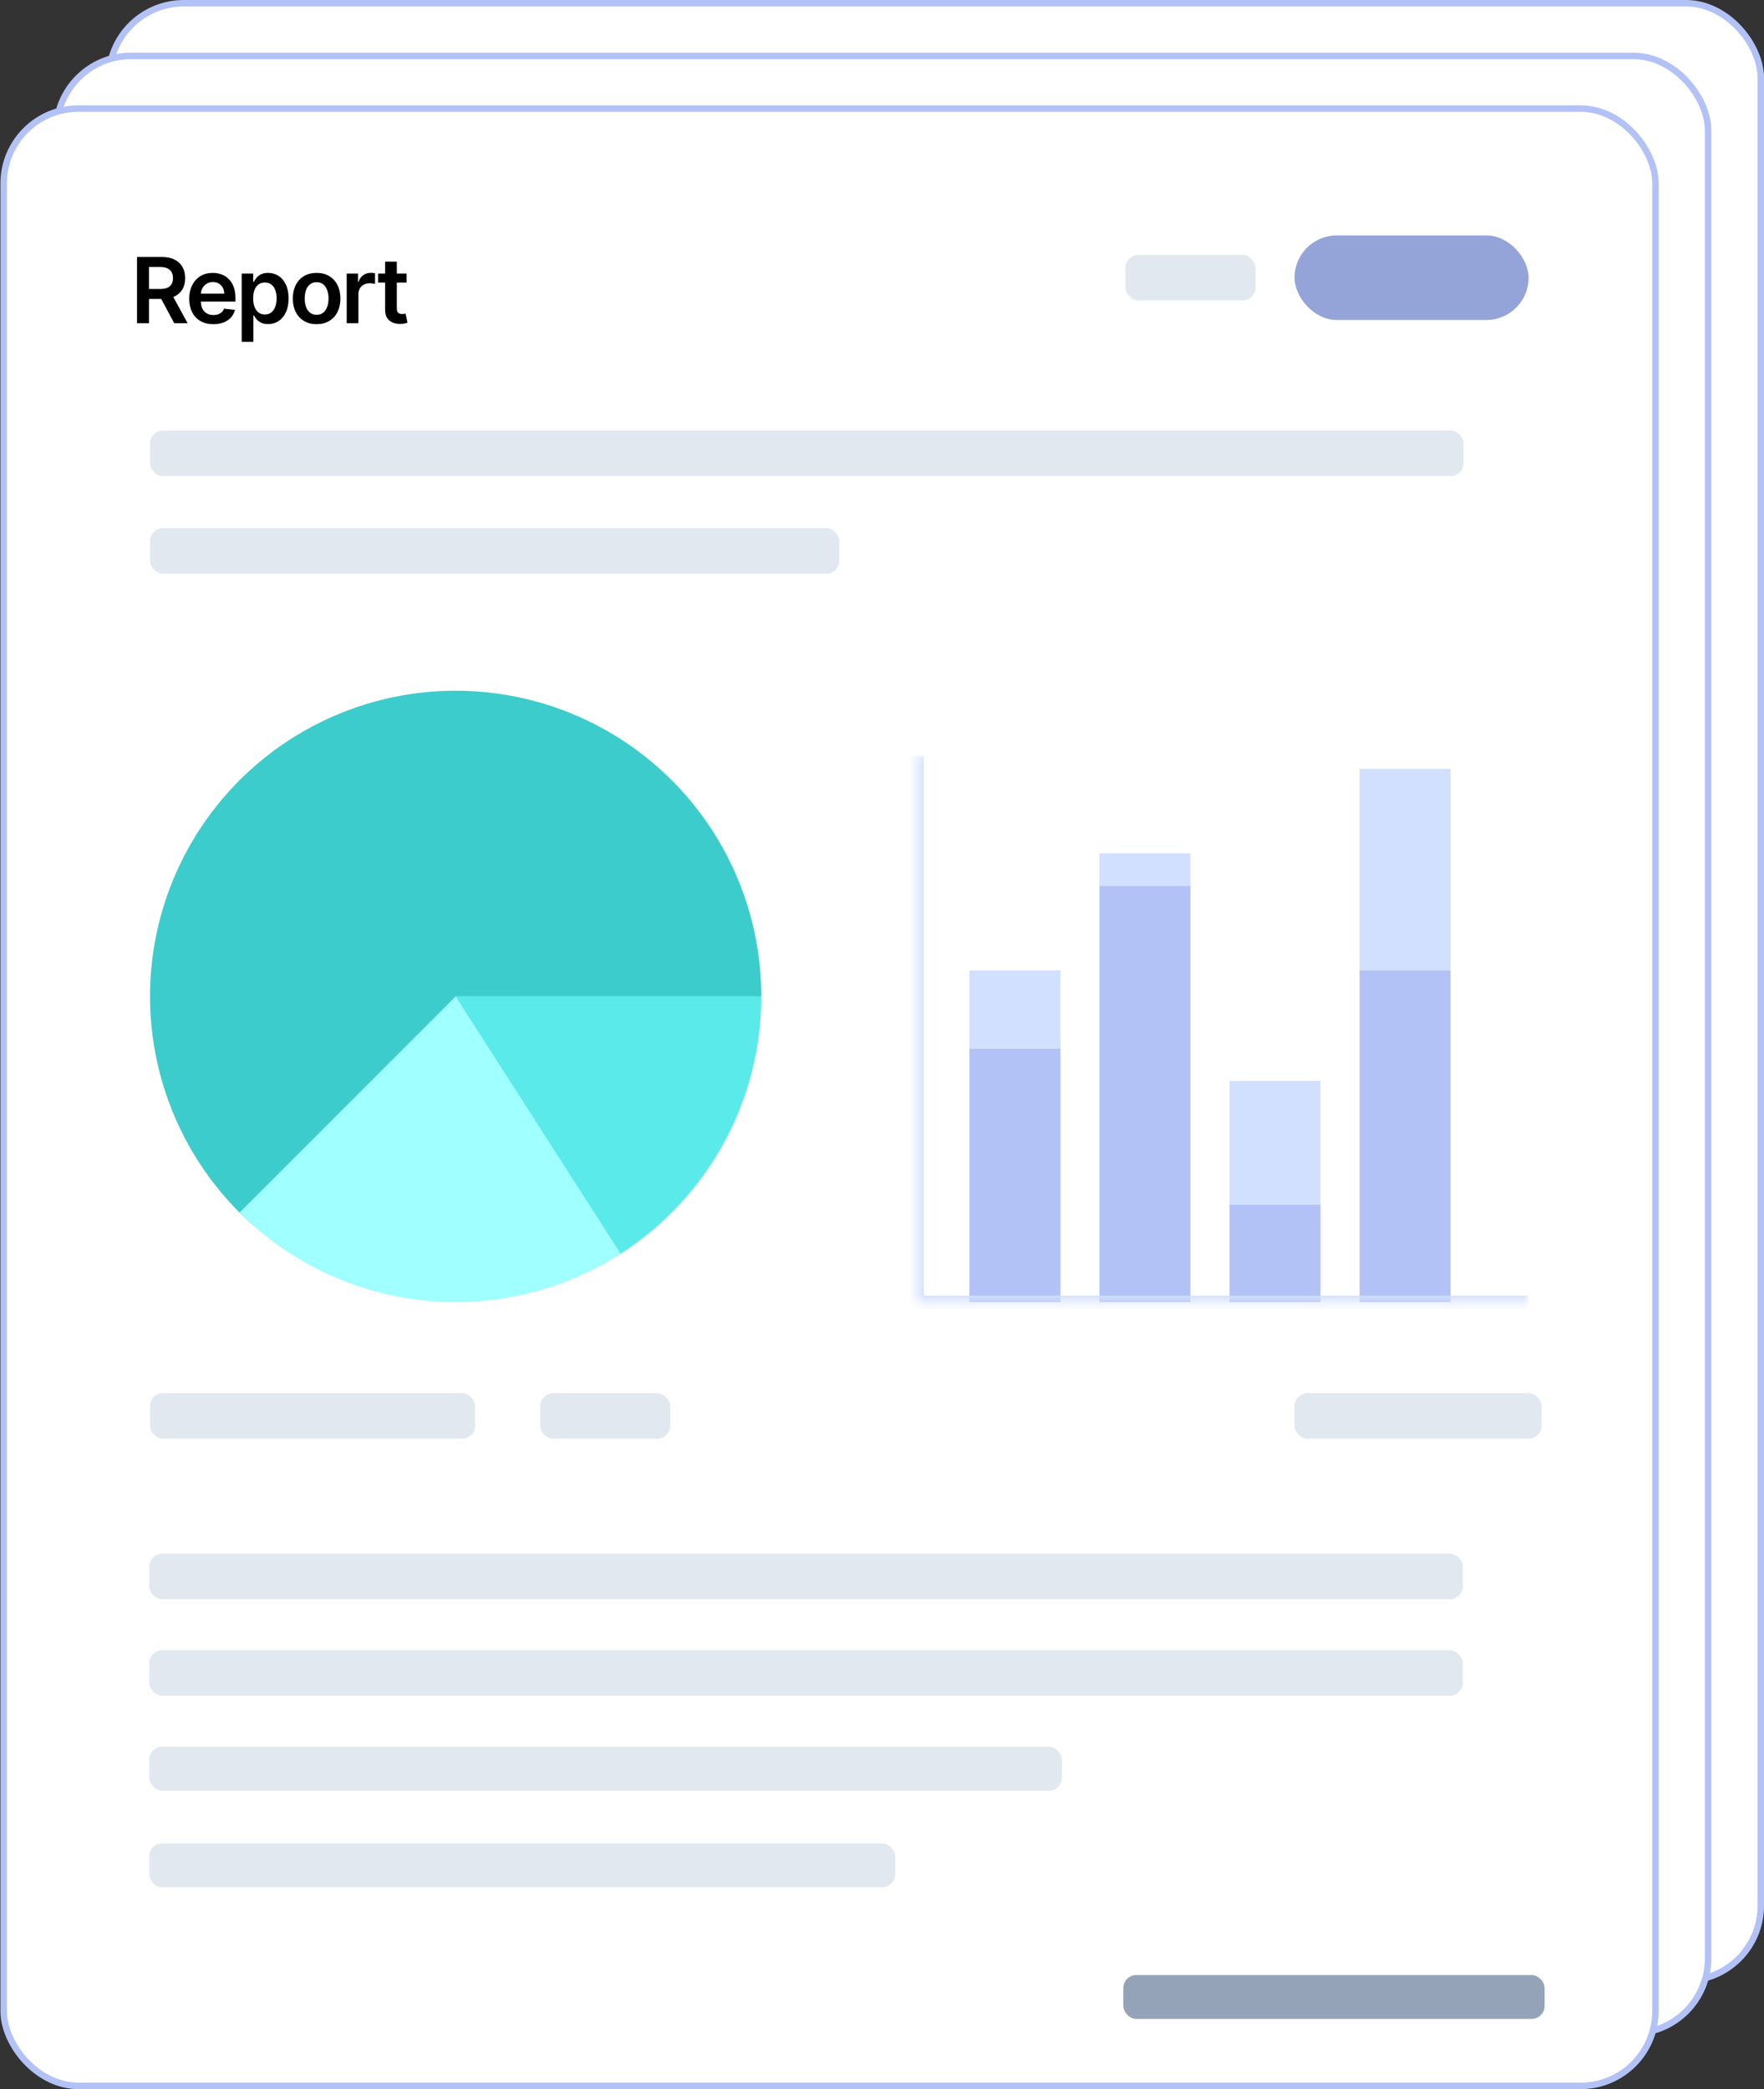 <svg width="201" height="238" viewBox="0 0 201 238" fill="none" xmlns="http://www.w3.org/2000/svg">
<rect x="0" y="0" width="201" height="238" fill="#333333" stroke="none"/>
<rect x="12.421" y="0.37" width="188.21" height="225.259" rx="8.521" fill="white"/>
<rect x="12.421" y="0.37" width="188.21" height="225.259" rx="8.521" stroke="#B3C2F6" stroke-width="0.741"/>
<path d="M27.613 24.82V17.276H30.442C31.022 17.276 31.508 17.376 31.901 17.578C32.297 17.779 32.595 18.062 32.797 18.425C33 18.786 33.102 19.207 33.102 19.689C33.102 20.172 32.999 20.593 32.793 20.949C32.589 21.302 32.288 21.576 31.89 21.77C31.492 21.962 31.004 22.057 30.424 22.057H28.409V20.923H30.24C30.579 20.923 30.856 20.876 31.072 20.783C31.289 20.687 31.448 20.548 31.551 20.366C31.657 20.182 31.71 19.956 31.71 19.689C31.71 19.421 31.657 19.193 31.551 19.003C31.446 18.812 31.285 18.667 31.069 18.569C30.853 18.468 30.574 18.418 30.233 18.418H28.98V24.82H27.613ZM31.511 21.402L33.379 24.82H31.853L30.019 21.402H31.511ZM36.31 24.931C35.743 24.931 35.253 24.813 34.84 24.577C34.43 24.339 34.115 24.003 33.894 23.568C33.673 23.131 33.562 22.616 33.562 22.024C33.562 21.442 33.673 20.931 33.894 20.492C34.117 20.05 34.429 19.706 34.83 19.46C35.23 19.212 35.7 19.088 36.24 19.088C36.589 19.088 36.918 19.145 37.228 19.258C37.54 19.368 37.815 19.54 38.053 19.773C38.294 20.007 38.483 20.304 38.62 20.665C38.758 21.023 38.827 21.451 38.827 21.947V22.356H34.188V21.457H37.548C37.546 21.201 37.49 20.974 37.382 20.775C37.274 20.574 37.123 20.416 36.929 20.3C36.738 20.185 36.514 20.127 36.259 20.127C35.986 20.127 35.747 20.193 35.54 20.326C35.334 20.456 35.173 20.628 35.058 20.842C34.945 21.053 34.887 21.285 34.885 21.538V22.323C34.885 22.652 34.945 22.934 35.065 23.17C35.186 23.403 35.354 23.582 35.57 23.708C35.786 23.831 36.039 23.892 36.329 23.892C36.523 23.892 36.698 23.865 36.856 23.811C37.013 23.754 37.149 23.672 37.264 23.564C37.38 23.456 37.467 23.322 37.526 23.163L38.771 23.303C38.693 23.632 38.543 23.919 38.322 24.165C38.103 24.408 37.823 24.597 37.482 24.732C37.141 24.864 36.75 24.931 36.31 24.931ZM39.54 26.942V19.162H40.851V20.098H40.928C40.997 19.96 41.094 19.814 41.219 19.659C41.345 19.502 41.514 19.368 41.728 19.258C41.942 19.145 42.214 19.088 42.546 19.088C42.983 19.088 43.377 19.2 43.728 19.423C44.082 19.645 44.362 19.972 44.568 20.407C44.777 20.839 44.881 21.37 44.881 21.998C44.881 22.62 44.779 23.148 44.575 23.582C44.372 24.017 44.094 24.349 43.743 24.577C43.392 24.806 42.994 24.92 42.549 24.92C42.225 24.92 41.956 24.866 41.743 24.758C41.529 24.65 41.357 24.52 41.227 24.367C41.099 24.212 41 24.066 40.928 23.929H40.873V26.942H39.54ZM40.847 21.991C40.847 22.357 40.899 22.677 41.002 22.953C41.108 23.228 41.259 23.442 41.455 23.597C41.654 23.75 41.895 23.826 42.177 23.826C42.472 23.826 42.719 23.747 42.918 23.59C43.117 23.43 43.267 23.213 43.367 22.938C43.47 22.66 43.522 22.345 43.522 21.991C43.522 21.64 43.472 21.328 43.371 21.055C43.27 20.783 43.12 20.569 42.922 20.414C42.723 20.26 42.474 20.182 42.177 20.182C41.892 20.182 41.651 20.257 41.452 20.407C41.253 20.557 41.102 20.767 40.998 21.037C40.898 21.307 40.847 21.625 40.847 21.991ZM48.077 24.931C47.524 24.931 47.045 24.809 46.64 24.566C46.235 24.323 45.92 23.983 45.697 23.546C45.476 23.108 45.365 22.598 45.365 22.013C45.365 21.429 45.476 20.917 45.697 20.477C45.92 20.037 46.235 19.696 46.64 19.453C47.045 19.21 47.524 19.088 48.077 19.088C48.629 19.088 49.108 19.21 49.513 19.453C49.919 19.696 50.232 20.037 50.453 20.477C50.676 20.917 50.788 21.429 50.788 22.013C50.788 22.598 50.676 23.108 50.453 23.546C50.232 23.983 49.919 24.323 49.513 24.566C49.108 24.809 48.629 24.931 48.077 24.931ZM48.084 23.863C48.383 23.863 48.634 23.78 48.835 23.616C49.037 23.449 49.187 23.225 49.285 22.945C49.386 22.665 49.436 22.353 49.436 22.009C49.436 21.663 49.386 21.35 49.285 21.07C49.187 20.788 49.037 20.563 48.835 20.396C48.634 20.229 48.383 20.145 48.084 20.145C47.777 20.145 47.522 20.229 47.318 20.396C47.116 20.563 46.965 20.788 46.864 21.07C46.766 21.35 46.717 21.663 46.717 22.009C46.717 22.353 46.766 22.665 46.864 22.945C46.965 23.225 47.116 23.449 47.318 23.616C47.522 23.78 47.777 23.863 48.084 23.863ZM51.505 24.82V19.162H52.798V20.105H52.857C52.96 19.778 53.137 19.527 53.387 19.35C53.64 19.171 53.929 19.081 54.253 19.081C54.327 19.081 54.409 19.084 54.5 19.092C54.593 19.097 54.67 19.105 54.732 19.118V20.344C54.675 20.325 54.586 20.308 54.463 20.293C54.343 20.276 54.226 20.267 54.113 20.267C53.87 20.267 53.651 20.32 53.457 20.425C53.266 20.529 53.115 20.672 53.004 20.857C52.894 21.041 52.838 21.253 52.838 21.494V24.82H51.505ZM58.332 19.162V20.193H55.08V19.162H58.332ZM55.883 17.806H57.216V23.118C57.216 23.298 57.243 23.435 57.297 23.531C57.354 23.624 57.427 23.688 57.518 23.723C57.609 23.757 57.71 23.774 57.82 23.774C57.904 23.774 57.98 23.768 58.049 23.756C58.12 23.743 58.174 23.732 58.211 23.723L58.435 24.765C58.364 24.79 58.262 24.817 58.13 24.846C57.999 24.876 57.84 24.893 57.651 24.898C57.317 24.907 57.016 24.857 56.748 24.747C56.481 24.634 56.268 24.459 56.111 24.224C55.956 23.988 55.88 23.693 55.883 23.339V17.806Z" fill="black"/>
<rect x="29.092" y="37.047" width="149.679" height="5.187" rx="1.482" fill="#E2E8F0"/>
<rect x="29" y="165" width="149.679" height="5.187" rx="1.482" fill="#E2E8F0"/>
<rect x="29" y="176" width="149.679" height="5.187" rx="1.482" fill="#E2E8F0"/>
<rect x="29" y="187" width="104" height="5" rx="1.482" fill="#E2E8F0"/>
<rect x="29" y="198" width="85" height="5" rx="1.482" fill="#E2E8F0"/>
<rect x="140" y="213" width="48" height="5" rx="1.482" fill="#94A3B8"/>
<rect x="29.092" y="48.164" width="78.544" height="5.187" rx="1.482" fill="#E2E8F0"/>
<rect x="73.551" y="146.715" width="14.82" height="5.187" rx="1.482" fill="#E2E8F0"/>
<rect x="140.238" y="17.043" width="14.82" height="5.187" rx="1.482" fill="#E2E8F0"/>
<rect x="159.504" y="146.715" width="28.157" height="5.187" rx="1.482" fill="#E2E8F0"/>
<rect x="29.092" y="146.715" width="37.049" height="5.187" rx="1.482" fill="#E2E8F0"/>
<rect x="159.504" y="14.82" width="26.675" height="9.633" rx="4.816" fill="#95A4D8"/>
<path d="M98.744 101.514C98.744 95.689 97.283 89.957 94.495 84.842C91.706 79.728 87.679 75.395 82.783 72.239C77.886 69.084 72.276 67.207 66.467 66.781C60.658 66.355 54.834 67.392 49.529 69.799C44.224 72.206 39.608 75.904 36.103 80.557C32.598 85.209 30.315 90.667 29.465 96.429C28.614 102.192 29.223 108.076 31.235 113.543C33.247 119.009 36.598 123.884 40.982 127.72L63.918 101.514H98.744Z" fill="#3CCCCC"/>
<path d="M39.292 126.14C44.976 131.824 52.452 135.366 60.45 136.167C68.449 136.967 76.478 134.976 83.176 130.531L63.918 101.514L39.292 126.14Z" fill="#A0FFFF"/>
<path d="M82.721 130.828C87.633 127.677 91.674 123.343 94.474 118.223C97.274 113.103 98.742 107.362 98.744 101.526L63.918 101.514L82.721 130.828Z" fill="#5AEAEA"/>
<g clip-path="url(#clip0_58_1096)">
<mask id="path-18-inside-1_58_1096" fill="white">
<path d="M116.527 74.102H186.18V136.344H116.527V74.102Z"/>
</mask>
<rect width="10.374" height="28.898" transform="translate(122.457 107.445)" fill="#B3C2F6"/>
<rect width="10.374" height="8.892" transform="translate(122.457 98.555)" fill="#D1E0FF"/>
<rect width="10.374" height="3.705" transform="translate(137.275 85.219)" fill="#D1E0FF"/>
<rect width="10.374" height="14.079" transform="translate(152.094 111.148)" fill="#D1E0FF"/>
<rect width="10.374" height="22.971" transform="translate(166.916 75.586)" fill="#D1E0FF"/>
<rect width="10.374" height="47.423" transform="translate(137.275 88.922)" fill="#B3C2F6"/>
<rect width="10.374" height="11.115" transform="translate(152.094 125.227)" fill="#B3C2F6"/>
<rect width="10.374" height="37.79" transform="translate(166.916 98.555)" fill="#B3C2F6"/>
</g>
<path d="M116.527 136.344H115.786V137.085H116.527V136.344ZM186.18 135.603H116.527V137.085H186.18V135.603ZM117.268 136.344V74.102H115.786V136.344H117.268Z" fill="#D1E0FF" mask="url(#path-18-inside-1_58_1096)"/>
<rect x="6.421" y="6.37" width="188.21" height="225.259" rx="8.521" fill="white"/>
<rect x="6.421" y="6.37" width="188.21" height="225.259" rx="8.521" stroke="#B3C2F6" stroke-width="0.741"/>
<path d="M21.613 30.82V23.276H24.442C25.022 23.276 25.508 23.376 25.901 23.578C26.297 23.779 26.595 24.062 26.797 24.425C27 24.786 27.102 25.207 27.102 25.689C27.102 26.172 26.999 26.593 26.793 26.949C26.589 27.302 26.288 27.576 25.89 27.77C25.492 27.962 25.004 28.057 24.424 28.057H22.409V26.923H24.24C24.579 26.923 24.856 26.876 25.072 26.783C25.289 26.687 25.448 26.548 25.551 26.366C25.657 26.182 25.71 25.956 25.71 25.689C25.71 25.421 25.657 25.193 25.551 25.003C25.446 24.812 25.285 24.667 25.069 24.569C24.853 24.468 24.574 24.418 24.233 24.418H22.98V30.82H21.613ZM25.511 27.402L27.378 30.82H25.853L24.019 27.402H25.511ZM30.31 30.931C29.743 30.931 29.253 30.813 28.84 30.577C28.43 30.339 28.115 30.003 27.894 29.568C27.673 29.131 27.562 28.616 27.562 28.024C27.562 27.442 27.673 26.931 27.894 26.492C28.117 26.05 28.429 25.706 28.829 25.46C29.23 25.212 29.7 25.088 30.24 25.088C30.589 25.088 30.918 25.145 31.228 25.258C31.54 25.368 31.815 25.54 32.053 25.773C32.294 26.007 32.483 26.304 32.62 26.665C32.758 27.023 32.827 27.451 32.827 27.947V28.356H28.189V27.457H31.548C31.546 27.201 31.49 26.974 31.382 26.775C31.274 26.574 31.123 26.416 30.929 26.3C30.738 26.185 30.514 26.127 30.259 26.127C29.986 26.127 29.747 26.193 29.54 26.326C29.334 26.456 29.173 26.628 29.058 26.842C28.945 27.053 28.887 27.285 28.885 27.538V28.323C28.885 28.652 28.945 28.934 29.065 29.17C29.186 29.403 29.354 29.582 29.57 29.708C29.786 29.831 30.039 29.892 30.329 29.892C30.523 29.892 30.698 29.865 30.856 29.811C31.013 29.754 31.149 29.672 31.265 29.564C31.38 29.456 31.467 29.322 31.526 29.163L32.771 29.303C32.693 29.632 32.543 29.919 32.322 30.165C32.103 30.408 31.823 30.597 31.482 30.732C31.14 30.864 30.75 30.931 30.31 30.931ZM33.54 32.942V25.162H34.851V26.098H34.928C34.997 25.96 35.094 25.814 35.219 25.659C35.345 25.502 35.514 25.368 35.728 25.258C35.942 25.145 36.214 25.088 36.546 25.088C36.983 25.088 37.377 25.2 37.728 25.423C38.082 25.645 38.362 25.972 38.568 26.407C38.777 26.839 38.881 27.37 38.881 27.998C38.881 28.62 38.779 29.148 38.575 29.582C38.372 30.017 38.094 30.349 37.743 30.577C37.392 30.806 36.994 30.92 36.549 30.92C36.225 30.92 35.956 30.866 35.743 30.758C35.529 30.65 35.357 30.52 35.227 30.367C35.099 30.212 35 30.066 34.928 29.929H34.873V32.942H33.54ZM34.847 27.991C34.847 28.357 34.899 28.677 35.002 28.953C35.108 29.228 35.259 29.442 35.455 29.597C35.654 29.75 35.895 29.826 36.177 29.826C36.472 29.826 36.719 29.747 36.918 29.59C37.117 29.43 37.267 29.213 37.367 28.938C37.47 28.66 37.522 28.345 37.522 27.991C37.522 27.64 37.472 27.328 37.371 27.055C37.27 26.783 37.12 26.569 36.922 26.414C36.723 26.26 36.474 26.182 36.177 26.182C35.892 26.182 35.651 26.257 35.452 26.407C35.253 26.557 35.102 26.767 34.998 27.037C34.898 27.307 34.847 27.625 34.847 27.991ZM42.077 30.931C41.524 30.931 41.045 30.809 40.64 30.566C40.235 30.323 39.92 29.983 39.697 29.546C39.476 29.108 39.365 28.598 39.365 28.013C39.365 27.429 39.476 26.917 39.697 26.477C39.92 26.037 40.235 25.696 40.64 25.453C41.045 25.21 41.524 25.088 42.077 25.088C42.629 25.088 43.108 25.21 43.513 25.453C43.919 25.696 44.232 26.037 44.453 26.477C44.676 26.917 44.788 27.429 44.788 28.013C44.788 28.598 44.676 29.108 44.453 29.546C44.232 29.983 43.919 30.323 43.513 30.566C43.108 30.809 42.629 30.931 42.077 30.931ZM42.084 29.863C42.383 29.863 42.634 29.78 42.835 29.616C43.037 29.449 43.187 29.225 43.285 28.945C43.386 28.665 43.436 28.353 43.436 28.009C43.436 27.663 43.386 27.35 43.285 27.07C43.187 26.788 43.037 26.563 42.835 26.396C42.634 26.229 42.383 26.145 42.084 26.145C41.777 26.145 41.522 26.229 41.318 26.396C41.116 26.563 40.965 26.788 40.864 27.07C40.766 27.35 40.717 27.663 40.717 28.009C40.717 28.353 40.766 28.665 40.864 28.945C40.965 29.225 41.116 29.449 41.318 29.616C41.522 29.78 41.777 29.863 42.084 29.863ZM45.505 30.82V25.162H46.798V26.105H46.857C46.96 25.778 47.137 25.527 47.387 25.35C47.64 25.171 47.929 25.081 48.253 25.081C48.327 25.081 48.409 25.084 48.5 25.092C48.593 25.097 48.67 25.105 48.732 25.118V26.344C48.675 26.325 48.586 26.308 48.463 26.293C48.343 26.276 48.226 26.267 48.113 26.267C47.87 26.267 47.651 26.32 47.457 26.425C47.266 26.529 47.115 26.672 47.004 26.857C46.894 27.041 46.838 27.253 46.838 27.494V30.82H45.505ZM52.332 25.162V26.193H49.08V25.162H52.332ZM49.883 23.806H51.216V29.118C51.216 29.298 51.243 29.435 51.297 29.531C51.354 29.624 51.427 29.688 51.518 29.723C51.609 29.757 51.71 29.774 51.82 29.774C51.904 29.774 51.98 29.768 52.049 29.756C52.12 29.743 52.174 29.732 52.211 29.723L52.435 30.765C52.364 30.79 52.262 30.817 52.13 30.846C51.999 30.876 51.84 30.893 51.651 30.898C51.317 30.907 51.016 30.857 50.748 30.747C50.481 30.634 50.268 30.459 50.111 30.224C49.956 29.988 49.88 29.693 49.883 29.339V23.806Z" fill="black"/>
<rect x="23.092" y="43.047" width="149.679" height="5.187" rx="1.482" fill="#E2E8F0"/>
<rect x="23" y="171" width="149.679" height="5.187" rx="1.482" fill="#E2E8F0"/>
<rect x="23" y="182" width="149.679" height="5.187" rx="1.482" fill="#E2E8F0"/>
<rect x="23" y="193" width="104" height="5" rx="1.482" fill="#E2E8F0"/>
<rect x="23" y="204" width="85" height="5" rx="1.482" fill="#E2E8F0"/>
<rect x="134" y="219" width="48" height="5" rx="1.482" fill="#94A3B8"/>
<rect x="23.092" y="54.164" width="78.544" height="5.187" rx="1.482" fill="#E2E8F0"/>
<rect x="67.551" y="152.715" width="14.82" height="5.187" rx="1.482" fill="#E2E8F0"/>
<rect x="134.238" y="23.043" width="14.82" height="5.187" rx="1.482" fill="#E2E8F0"/>
<rect x="153.504" y="152.715" width="28.157" height="5.187" rx="1.482" fill="#E2E8F0"/>
<rect x="23.092" y="152.715" width="37.049" height="5.187" rx="1.482" fill="#E2E8F0"/>
<rect x="153.504" y="20.82" width="26.675" height="9.633" rx="4.816" fill="#95A4D8"/>
<path d="M92.744 107.514C92.744 101.689 91.283 95.957 88.495 90.842C85.706 85.728 81.679 81.395 76.783 78.239C71.886 75.084 66.276 73.207 60.467 72.781C54.658 72.355 48.834 73.392 43.529 75.799C38.224 78.206 33.608 81.904 30.103 86.557C26.598 91.209 24.315 96.667 23.465 102.429C22.614 108.192 23.223 114.076 25.235 119.543C27.247 125.009 30.598 129.884 34.982 133.72L57.918 107.514H92.744Z" fill="#3CCCCC"/>
<path d="M33.292 132.14C38.976 137.824 46.452 141.366 54.45 142.167C62.449 142.967 70.478 140.976 77.176 136.531L57.918 107.514L33.292 132.14Z" fill="#A0FFFF"/>
<path d="M76.721 136.828C81.633 133.677 85.674 129.343 88.474 124.223C91.274 119.103 92.742 113.362 92.744 107.526L57.918 107.514L76.721 136.828Z" fill="#5AEAEA"/>
<g clip-path="url(#clip1_58_1096)">
<mask id="path-37-inside-2_58_1096" fill="white">
<path d="M110.527 80.102H180.18V142.344H110.527V80.102Z"/>
</mask>
<rect width="10.374" height="28.898" transform="translate(116.457 113.445)" fill="#B3C2F6"/>
<rect width="10.374" height="8.892" transform="translate(116.457 104.555)" fill="#D1E0FF"/>
<rect width="10.374" height="3.705" transform="translate(131.275 91.219)" fill="#D1E0FF"/>
<rect width="10.374" height="14.079" transform="translate(146.094 117.148)" fill="#D1E0FF"/>
<rect width="10.374" height="22.971" transform="translate(160.916 81.586)" fill="#D1E0FF"/>
<rect width="10.374" height="47.423" transform="translate(131.275 94.922)" fill="#B3C2F6"/>
<rect width="10.374" height="11.115" transform="translate(146.094 131.227)" fill="#B3C2F6"/>
<rect width="10.374" height="37.79" transform="translate(160.916 104.555)" fill="#B3C2F6"/>
</g>
<path d="M110.527 142.344H109.786V143.085H110.527V142.344ZM180.18 141.603H110.527V143.085H180.18V141.603ZM111.268 142.344V80.102H109.786V142.344H111.268Z" fill="#D1E0FF" mask="url(#path-37-inside-2_58_1096)"/>
<rect x="0.421" y="12.37" width="188.21" height="225.259" rx="8.521" fill="white"/>
<rect x="0.421" y="12.37" width="188.21" height="225.259" rx="8.521" stroke="#B3C2F6" stroke-width="0.741"/>
<path d="M15.613 36.82V29.276H18.442C19.022 29.276 19.508 29.376 19.901 29.578C20.297 29.779 20.595 30.062 20.797 30.425C21 30.786 21.102 31.207 21.102 31.689C21.102 32.172 20.999 32.593 20.793 32.949C20.589 33.302 20.288 33.576 19.89 33.77C19.492 33.962 19.004 34.057 18.424 34.057H16.409V32.923H18.24C18.579 32.923 18.856 32.876 19.072 32.783C19.289 32.687 19.448 32.548 19.551 32.367C19.657 32.182 19.71 31.956 19.71 31.689C19.71 31.421 19.657 31.193 19.551 31.003C19.446 30.812 19.285 30.667 19.069 30.569C18.853 30.468 18.574 30.418 18.233 30.418H16.98V36.82H15.613ZM19.511 33.402L21.378 36.82H19.853L18.019 33.402H19.511ZM24.31 36.931C23.743 36.931 23.253 36.813 22.84 36.577C22.43 36.339 22.115 36.002 21.894 35.568C21.673 35.131 21.562 34.616 21.562 34.024C21.562 33.442 21.673 32.931 21.894 32.492C22.117 32.05 22.429 31.706 22.829 31.46C23.23 31.212 23.7 31.088 24.24 31.088C24.589 31.088 24.918 31.145 25.228 31.258C25.54 31.368 25.815 31.54 26.053 31.773C26.294 32.007 26.483 32.304 26.62 32.665C26.758 33.023 26.826 33.451 26.826 33.947V34.356H22.189V33.457H25.548C25.546 33.202 25.49 32.974 25.382 32.775C25.274 32.574 25.123 32.416 24.929 32.3C24.738 32.185 24.514 32.127 24.259 32.127C23.986 32.127 23.747 32.193 23.54 32.326C23.334 32.456 23.173 32.628 23.058 32.842C22.945 33.053 22.887 33.285 22.885 33.538V34.323C22.885 34.652 22.945 34.934 23.065 35.17C23.186 35.403 23.354 35.583 23.57 35.708C23.786 35.831 24.039 35.892 24.329 35.892C24.523 35.892 24.698 35.865 24.856 35.811C25.013 35.754 25.149 35.672 25.265 35.564C25.38 35.456 25.467 35.322 25.526 35.163L26.771 35.303C26.693 35.632 26.543 35.919 26.322 36.165C26.103 36.408 25.823 36.597 25.482 36.732C25.14 36.864 24.75 36.931 24.31 36.931ZM27.54 38.942V31.162H28.851V32.098H28.928C28.997 31.96 29.094 31.814 29.22 31.659C29.345 31.502 29.514 31.368 29.728 31.258C29.942 31.145 30.214 31.088 30.546 31.088C30.983 31.088 31.377 31.2 31.728 31.423C32.082 31.645 32.362 31.972 32.568 32.407C32.777 32.839 32.881 33.37 32.881 33.998C32.881 34.62 32.779 35.148 32.575 35.583C32.372 36.017 32.094 36.349 31.743 36.577C31.392 36.806 30.994 36.92 30.549 36.92C30.225 36.92 29.956 36.866 29.743 36.758C29.529 36.65 29.357 36.52 29.227 36.367C29.099 36.212 29 36.066 28.928 35.929H28.873V38.942H27.54ZM28.848 33.991C28.848 34.357 28.899 34.678 29.002 34.953C29.108 35.228 29.259 35.443 29.455 35.597C29.654 35.749 29.895 35.826 30.177 35.826C30.472 35.826 30.719 35.747 30.918 35.59C31.117 35.43 31.267 35.213 31.367 34.938C31.47 34.66 31.522 34.345 31.522 33.991C31.522 33.64 31.472 33.328 31.371 33.055C31.27 32.783 31.12 32.569 30.922 32.414C30.723 32.26 30.474 32.182 30.177 32.182C29.892 32.182 29.651 32.257 29.452 32.407C29.253 32.557 29.102 32.767 28.998 33.037C28.898 33.307 28.848 33.625 28.848 33.991ZM36.077 36.931C35.524 36.931 35.045 36.809 34.64 36.566C34.235 36.323 33.92 35.983 33.697 35.546C33.476 35.108 33.365 34.598 33.365 34.013C33.365 33.429 33.476 32.917 33.697 32.477C33.92 32.037 34.235 31.696 34.64 31.453C35.045 31.21 35.524 31.088 36.077 31.088C36.629 31.088 37.108 31.21 37.513 31.453C37.919 31.696 38.232 32.037 38.453 32.477C38.676 32.917 38.788 33.429 38.788 34.013C38.788 34.598 38.676 35.108 38.453 35.546C38.232 35.983 37.919 36.323 37.513 36.566C37.108 36.809 36.629 36.931 36.077 36.931ZM36.084 35.862C36.383 35.862 36.634 35.78 36.835 35.616C37.037 35.449 37.187 35.225 37.285 34.945C37.386 34.665 37.436 34.353 37.436 34.01C37.436 33.663 37.386 33.35 37.285 33.07C37.187 32.788 37.037 32.563 36.835 32.396C36.634 32.229 36.383 32.145 36.084 32.145C35.777 32.145 35.522 32.229 35.318 32.396C35.116 32.563 34.965 32.788 34.864 33.07C34.766 33.35 34.717 33.663 34.717 34.01C34.717 34.353 34.766 34.665 34.864 34.945C34.965 35.225 35.116 35.449 35.318 35.616C35.522 35.78 35.777 35.862 36.084 35.862ZM39.505 36.82V31.162H40.798V32.105H40.857C40.96 31.778 41.137 31.527 41.387 31.35C41.64 31.171 41.929 31.081 42.253 31.081C42.327 31.081 42.409 31.084 42.5 31.092C42.593 31.097 42.67 31.105 42.732 31.118V32.344C42.675 32.325 42.586 32.308 42.463 32.293C42.343 32.276 42.226 32.267 42.113 32.267C41.87 32.267 41.651 32.32 41.457 32.425C41.266 32.529 41.115 32.672 41.004 32.856C40.894 33.041 40.838 33.253 40.838 33.494V36.82H39.505ZM46.332 31.162V32.193H43.08V31.162H46.332ZM43.883 29.806H45.216V35.118C45.216 35.298 45.243 35.435 45.297 35.531C45.354 35.624 45.427 35.688 45.518 35.722C45.609 35.757 45.71 35.774 45.82 35.774C45.904 35.774 45.98 35.768 46.049 35.756C46.12 35.743 46.174 35.732 46.211 35.722L46.435 36.765C46.364 36.79 46.262 36.817 46.13 36.846C45.999 36.876 45.84 36.893 45.651 36.898C45.317 36.907 45.016 36.857 44.748 36.747C44.481 36.634 44.268 36.459 44.111 36.224C43.956 35.988 43.88 35.693 43.883 35.339V29.806Z" fill="black"/>
<rect x="17.092" y="49.047" width="149.679" height="5.187" rx="1.482" fill="#E2E8F0"/>
<rect x="17" y="177" width="149.679" height="5.187" rx="1.482" fill="#E2E8F0"/>
<rect x="17" y="188" width="149.679" height="5.187" rx="1.482" fill="#E2E8F0"/>
<rect x="17" y="199" width="104" height="5" rx="1.482" fill="#E2E8F0"/>
<rect x="17" y="210" width="85" height="5" rx="1.482" fill="#E2E8F0"/>
<rect x="128" y="225" width="48" height="5" rx="1.482" fill="#94A3B8"/>
<rect x="17.092" y="60.164" width="78.544" height="5.187" rx="1.482" fill="#E2E8F0"/>
<rect x="61.551" y="158.715" width="14.82" height="5.187" rx="1.482" fill="#E2E8F0"/>
<rect x="128.238" y="29.043" width="14.82" height="5.187" rx="1.482" fill="#E2E8F0"/>
<rect x="147.504" y="158.715" width="28.157" height="5.187" rx="1.482" fill="#E2E8F0"/>
<rect x="17.092" y="158.715" width="37.049" height="5.187" rx="1.482" fill="#E2E8F0"/>
<rect x="147.504" y="26.82" width="26.675" height="9.633" rx="4.816" fill="#95A4D8"/>
<path d="M86.744 113.514C86.744 107.689 85.283 101.957 82.495 96.842C79.706 91.728 75.679 87.395 70.783 84.239C65.886 81.084 60.276 79.207 54.467 78.781C48.658 78.355 42.834 79.392 37.529 81.799C32.224 84.206 27.608 87.904 24.103 92.557C20.598 97.209 18.315 102.667 17.465 108.429C16.614 114.192 17.223 120.076 19.235 125.543C21.247 131.009 24.598 135.884 28.982 139.72L51.918 113.514H86.744Z" fill="#3CCCCC"/>
<path d="M27.292 138.14C32.976 143.824 40.452 147.366 48.45 148.167C56.449 148.967 64.478 146.976 71.176 142.531L51.918 113.514L27.292 138.14Z" fill="#A0FFFF"/>
<path d="M70.721 142.828C75.633 139.677 79.674 135.343 82.474 130.223C85.274 125.103 86.742 119.362 86.744 113.526L51.918 113.514L70.721 142.828Z" fill="#5AEAEA"/>
<g clip-path="url(#clip2_58_1096)">
<mask id="path-56-inside-3_58_1096" fill="white">
<path d="M104.527 86.102H174.18V148.344H104.527V86.102Z"/>
</mask>
<rect width="10.374" height="28.898" transform="translate(110.457 119.445)" fill="#B3C2F6"/>
<rect width="10.374" height="8.892" transform="translate(110.457 110.555)" fill="#D1E0FF"/>
<rect width="10.374" height="3.705" transform="translate(125.275 97.219)" fill="#D1E0FF"/>
<rect width="10.374" height="14.079" transform="translate(140.094 123.148)" fill="#D1E0FF"/>
<rect width="10.374" height="22.971" transform="translate(154.916 87.586)" fill="#D1E0FF"/>
<rect width="10.374" height="47.423" transform="translate(125.275 100.922)" fill="#B3C2F6"/>
<rect width="10.374" height="11.115" transform="translate(140.094 137.227)" fill="#B3C2F6"/>
<rect width="10.374" height="37.79" transform="translate(154.916 110.555)" fill="#B3C2F6"/>
</g>
<path d="M104.527 148.344H103.786V149.085H104.527V148.344ZM174.18 147.603H104.527V149.085H174.18V147.603ZM105.268 148.344V86.102H103.786V148.344H105.268Z" fill="#D1E0FF" mask="url(#path-56-inside-3_58_1096)"/>
<defs>
<clipPath id="clip0_58_1096">
<path d="M116.527 74.102H186.18V136.344H116.527V74.102Z" fill="white"/>
</clipPath>
<clipPath id="clip1_58_1096">
<path d="M110.527 80.102H180.18V142.344H110.527V80.102Z" fill="white"/>
</clipPath>
<clipPath id="clip2_58_1096">
<path d="M104.527 86.102H174.18V148.344H104.527V86.102Z" fill="white"/>
</clipPath>
</defs>
</svg>
